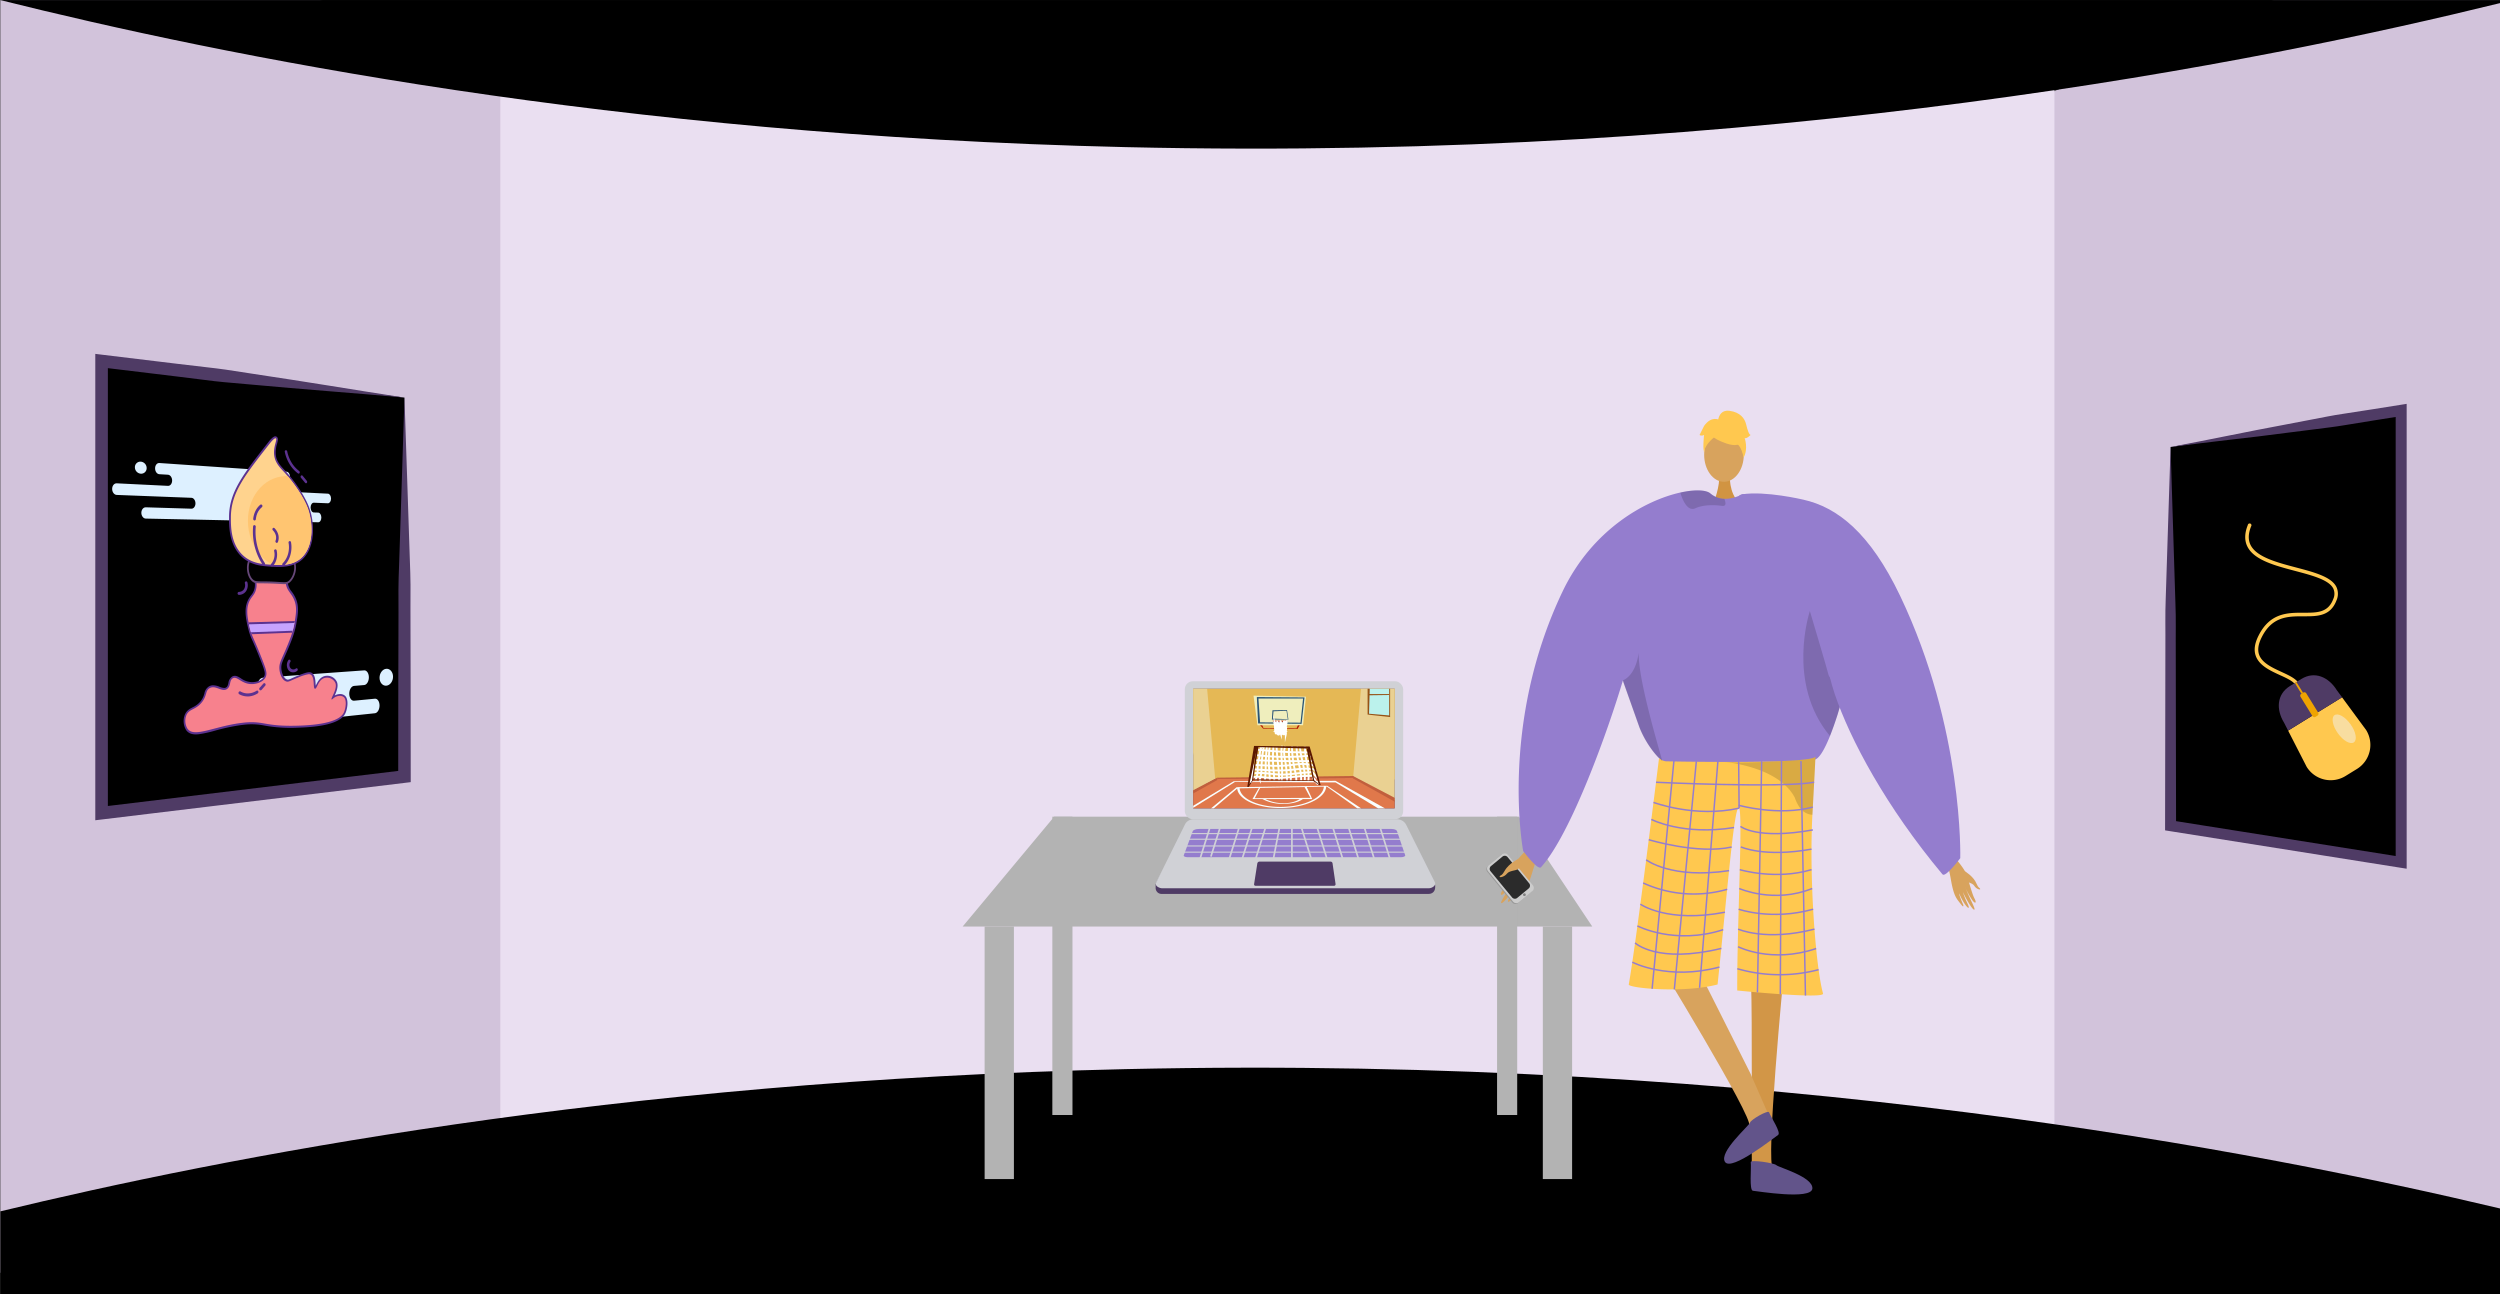 <svg xmlns="http://www.w3.org/2000/svg" xmlns:xlink="http://www.w3.org/1999/xlink" viewBox="0 0 1366 707.29"><rect x="0" y="0" width="1366" height="707.29" fill="#333333" stroke="none"/><defs><style>.cls-1,.cls-27,.cls-51{fill:none;}.cls-2{isolation:isolate;}.cls-3{clip-path:url(#clip-path);}.cls-4{fill:#d2c3db;}.cls-5{fill:#eadff1;}.cls-6{fill:#000;}.cls-7{fill:#b3b3b3;}.cls-8{fill:#ce521f;}.cls-9{fill:#ebebeb;}.cls-10{fill:#8e96a3;}.cls-11{fill:#4f3b65;}.cls-12{fill:#d0d1d6;}.cls-13{fill:#947dce;}.cls-14,.cls-20{fill:#d8a35d;}.cls-14{fill-rule:evenodd;}.cls-15{fill:#999;}.cls-16{fill:#ccc;}.cls-17{fill:#2b2b2b;}.cls-18{fill:gray;}.cls-19{fill:#d29647;}.cls-21{fill:#d19442;}.cls-22{fill:#ffc84f;}.cls-23{opacity:0.15;}.cls-24{fill:#62548a;}.cls-25{opacity:0.3;}.cls-26,.cls-29{opacity:0.5;}.cls-27{stroke:#947dce;stroke-width:0.82px;}.cls-27,.cls-51{stroke-miterlimit:10;}.cls-28{fill:#f0a400;}.cls-29{fill:#f2f2f2;}.cls-30{fill:#ddf0ff;}.cls-31{fill:#f7818d;}.cls-32{fill:#5c3290;}.cls-33{fill:#67487a;}.cls-34{fill:#ffd38e;}.cls-35{clip-path:url(#clip-path-2);}.cls-36{fill:#c6a3ff;}.cls-37{clip-path:url(#clip-path-3);}.cls-38{fill:#ffc571;}.cls-39{clip-path:url(#clip-path-4);}.cls-40{clip-path:url(#clip-path-5);}.cls-41{fill:#e5b855;}.cls-42{fill:#c15f3d;}.cls-43{fill:#ead192;}.cls-44{fill:#e0784b;}.cls-45{fill:#b11800;}.cls-46{fill:#efeebd;}.cls-47{fill:#295477;}.cls-48{fill:#f9ffff;mix-blend-mode:soft-light;}.cls-49{fill:#bbf2ec;}.cls-50{fill:#965215;}.cls-51{stroke:#fff;stroke-width:1.05px;}.cls-52{fill:#5b1800;}</style><clipPath id="clip-path"><rect class="cls-1" x="0.2" y="0.02" width="1366" height="707.47"/></clipPath><clipPath id="clip-path-2"><path class="cls-1" d="M139.89,314.4c-.77,2.24.91,3.84,0,7.6-.71,3-2.18,3.8-3.38,6-2.52,4.65-1.17,10.34,0,15.29,1.08,4.57,2,5,6.73,17.08,2.17,5.54,2.83,7.63,1.91,9.6-1.33,2.82-5.28,4-8.16,3.85-5.17-.22-7.46-4.57-9.83-3.12-1.91,1.16-.93,4.23-3,5.77-2.84,2.09-6.35-2.35-9.67-.37-2.35,1.4-1.24,4-4.15,7.67-3.35,4.26-6.88,3.53-8.45,7a8.29,8.29,0,0,0,.54,7.38c3.52,5.16,14.14-1.11,29.2-3.06,12.71-1.65,11.91,2,31.1,1.47,21.41-.62,24.4-5.52,25.22-7.38,1-2.35,1.54-6.56,0-8.12-1-1-2.89-.95-4.28-.38s-2.2,1.77-2.49,1.53c-.64-.54,3.21-5.59,2.13-8.88-.82-2.5-4.41-3.83-6.87-2.54-2.72,1.43-3.34,5.71-4.36,5.52-1.19-.22.06-6-2.2-7.63-1.1-.79-3.12,0-7.15,1.57-4.28,1.7-5,2.53-6.37,2.07-2.25-.75-3.47-4.06-3.7-6.66-.27-3.19,1-5,3.24-10.31,2.1-4.91,4.09-9.55,5-15,.79-4.59,1.42-8.25,0-12.13-1.57-4.31-4.36-5.34-4.71-9.65-.29-3.44,1.36-4.5.61-6.21C154.92,308.09,141.76,309,139.89,314.4Z"/></clipPath><clipPath id="clip-path-3"><path class="cls-1" d="M148,308.54c-4.71-.29-11.41-.71-16.36-6.29-5.5-6.18-5.48-14.88-5.46-19.5,0-13.37,7.31-22.64,21.43-40.66,0,0,2.45-3.12,3.2-2.54s-1.68,4.75-.93,9.54c.63,4.08,3.31,6.6,5.57,9.06,5.47,6,10.56,13.78,12.67,19.36,2.84,7.55,3.39,19.41-2.23,26.05C161,309.35,153.39,308.88,148,308.54Z"/></clipPath><clipPath id="clip-path-4"><rect class="cls-1" x="651.96" y="376.35" width="110.1" height="65.33"/></clipPath><clipPath id="clip-path-5"><rect class="cls-1" x="647.99" y="375.24" width="115.73" height="70.2"/></clipPath></defs><title>კითხვების ფონები</title><g class="cls-2"><g id="Layer_1" data-name="Layer 1"><g class="cls-3"><polygon class="cls-4" points="1366 -51.22 1366 707.24 1123.77 639.66 1090.78 633.39 1092.42 75.3 1122.54 49.74 1366 -51.22"/><polygon class="cls-4" points="316.3 64.71 300.25 621.09 0.2 695.48 0.2 -54.57 299.05 39 316.3 64.71"/><polygon class="cls-5" points="697.98 28.31 697.93 28.31 273.37 28.31 273.37 645.7 697.93 645.7 697.98 645.7 1122.54 645.7 1122.54 28.31 697.98 28.31"/><path class="cls-6" d="M0,0C121.66,30.4,335.7,73.91,615,80.39c353,8.2,622.42-47.1,751-78.69V-60.76H0Z"/><path class="cls-6" d="M0,661.93c121.66-29.39,335.7-71.48,615-77.76,353-7.92,622.42,45.57,751,76.14V707.5L.2,710.24Z"/><polygon class="cls-7" points="870 506.24 526 506.24 576 446.24 830 446.24 870 506.24"/><rect class="cls-7" x="538" y="506.24" width="16" height="138"/><rect class="cls-7" x="575" y="446.24" width="11" height="163"/><rect class="cls-7" x="818" y="446.24" width="11" height="163"/><rect class="cls-7" x="843" y="506.24" width="16" height="138"/><path class="cls-8" d="M649.83,420.49h0a.43.43,0,0,1-.26-.56l.35-1,.82.31-.35,1A.44.44,0,0,1,649.83,420.49Z"/><path class="cls-8" d="M654.4,422.18h0a.45.45,0,0,1-.26-.57l.36-1c0-.07.81.31.81.31l-.35,1A.44.44,0,0,1,654.4,422.18Z"/><path class="cls-9" d="M649.74,420.3h0a.43.43,0,0,1-.26-.56l.39-1.06a.44.44,0,0,1,.56-.26h0a.45.45,0,0,1,.26.56L650.3,420A.43.43,0,0,1,649.74,420.3Z"/><path class="cls-9" d="M654.3,422h0a.44.44,0,0,1-.26-.56l.39-1.06a.45.45,0,0,1,.56-.26h0a.44.44,0,0,1,.26.57l-.39,1.05A.43.43,0,0,1,654.3,422Z"/><rect class="cls-10" x="648.23" y="430.84" width="2.87" height="1.86" transform="translate(189.23 -197.9) rotate(20.22)"/><rect class="cls-10" x="649.45" y="427.76" width="2.87" height="1.86" transform="translate(188.24 -198.52) rotate(20.22)"/><path class="cls-11" d="M780.63,488.43H634.94a3.23,3.23,0,0,1-3.5-3.19v-2.18l15.95-29.47a5.06,5.06,0,0,1,4.54-2.82H763.42c2.08,0,6.67,4.1,7.6,6l13.16,26.82v1C784.21,487.31,782.4,488.43,780.63,488.43Z"/><path class="cls-12" d="M780.64,485.35H635c-1.61,0-4.28-1.42-3.28-3.16l15.73-31.68a5.08,5.08,0,0,1,4.55-2.82H763.43a5.49,5.49,0,0,1,4.92,3l15.57,31.16C785,483.86,782.42,485.35,780.64,485.35Z"/><rect class="cls-12" x="647.38" y="372.24" width="119.31" height="75.39" rx="4.36"/><rect class="cls-11" x="651.96" y="376.35" width="110.1" height="65.33"/><path class="cls-11" d="M728.91,484H686a.78.78,0,0,1-.77-.9L687,471.77a1.26,1.26,0,0,1,1.24-1H727a1.11,1.11,0,0,1,1.1.94L729.75,483A.85.85,0,0,1,728.91,484Z"/><path class="cls-13" d="M765.51,468.38H648.87c-1.29,0-2.28-.49-2.07-1l4.92-13.2c.26-.72,1.69-1.24,3.37-1.24h105.2c1.49,0,2.76.47,3,1.1l4.51,13.28C768,467.86,766.89,468.38,765.51,468.38Z"/><rect class="cls-12" x="646.46" y="455.17" width="121.63" height="0.61"/><rect class="cls-12" x="646.46" y="458.25" width="121.63" height="0.61"/><rect class="cls-12" x="646.46" y="461.93" width="121.63" height="0.61"/><rect class="cls-12" x="646.46" y="465.31" width="121.63" height="0.61"/><rect class="cls-12" x="658.13" y="449.95" width="0.92" height="20.27" transform="translate(168.16 -176.23) rotate(17.44)"/><rect class="cls-12" x="667.04" y="449.95" width="0.92" height="20.27" transform="matrix(0.95, 0.3, -0.3, 0.95, 168.57, -178.9)"/><rect class="cls-12" x="674.11" y="449.95" width="0.92" height="20.27" transform="translate(168.89 -181.01) rotate(17.44)"/><rect class="cls-12" x="681.17" y="449.95" width="0.92" height="20.27" transform="translate(169.22 -183.13) rotate(17.44)"/><rect class="cls-12" x="688.54" y="449.95" width="0.92" height="20.27" transform="translate(169.55 -185.34) rotate(17.44)"/><rect class="cls-12" x="697.14" y="449.95" width="0.92" height="20.27" transform="translate(100.38 -124.43) rotate(10.98)"/><rect class="cls-12" x="705.44" y="449.95" width="0.92" height="20.27"/><rect class="cls-12" x="756.12" y="449.95" width="0.92" height="20.27" transform="translate(-103.11 247.89) rotate(-17.44)"/><rect class="cls-12" x="747.52" y="449.95" width="0.92" height="20.27" transform="translate(-103.5 245.31) rotate(-17.44)"/><rect class="cls-12" x="738.92" y="449.95" width="0.92" height="20.27" transform="translate(-103.9 242.73) rotate(-17.44)"/><rect class="cls-12" x="730.32" y="449.95" width="0.92" height="20.27" transform="translate(-104.3 240.16) rotate(-17.44)"/><rect class="cls-12" x="721.72" y="449.95" width="0.92" height="20.27" transform="translate(-104.69 237.58) rotate(-17.44)"/><rect class="cls-12" x="713.12" y="449.95" width="0.92" height="20.27" transform="translate(-105.09 235) rotate(-17.44)"/><path class="cls-14" d="M839.25,459.63c-.59.75-9.25,7.8-11.47,12.52s-5.06,12-6.69,14.21c-1.92,2.66-1,3.84,1.53.89a51.71,51.71,0,0,0,5-7c.19-.48-1.39,2.55-3.35,5.75-2.1,3.4-4.58,7-4,7.43,1.14.81,7.83-8.74,8.71-10.54a50.78,50.78,0,0,1-2.38,4.71c-1.2,2.07-2.9,4.33-2.62,5,.44,1.05,4.67-3.76,7-8.16.18,0-.13,1.55-3.24,6.6-.31.5-.57,2,.91.49,3.11-3.15,4.68-4.27,6.83-9.68s3.14-11.57,5.82-14.94Z"/><path class="cls-15" d="M812.68,476.37l13.58,16.72a2.21,2.21,0,0,0,3.12.36l7.57-6.33.08-.07a2.26,2.26,0,0,0,.17-3.09l-13.58-16.72a2.21,2.21,0,0,0-3.12-.36l-7.07,5.91-.5.42A2.26,2.26,0,0,0,812.68,476.37Z"/><path class="cls-16" d="M813.06,476l13.69,16.65a2.28,2.28,0,0,0,3.2.32l7.38-6.1a2.28,2.28,0,0,0,.24-3.13l-13.7-16.65a2.26,2.26,0,0,0-3.19-.31l-7.39,6.1A2.25,2.25,0,0,0,813.06,476Z"/><path class="cls-17" d="M814.39,476l11.83,14.38a2,2,0,0,0,2.76.27l6.38-5.27a2,2,0,0,0,.2-2.7l-11.83-14.38A2,2,0,0,0,821,468l-6.38,5.27A2,2,0,0,0,814.39,476Z"/><circle class="cls-18" cx="832.94" cy="488.87" r="0.76"/><path class="cls-14" d="M830.35,468.93s-5.84,2.57-8.24,6.95c-1.42,2.6-2.09,2.29-2.47,2.68-1.25,1.31,2.19.85,3.78-1.22,1.3-1.69,4.94-1.57,6-2.47s3.61-3.86,3.47-4.88S830.35,468.93,830.35,468.93Z"/><path class="cls-19" d="M974.71,531.34s-10.22,105.4-5.87,107.21c7.79,3.31,38.3,14.12,4.66,11.74-17.28,1.05-16-2.82-16.28-6.09-.22-2.67.28-97-.43-104.33-.16-1.65-.25-2.64-.25-2.64Z"/><path class="cls-20" d="M903.47,521.48s55.17,89.92,52.26,93.62c-5.2,6.68-26.6,31,1.64,12.53,15.6-7.51,12.62-10.26,11.26-13.25-1.11-2.44-9.27-21.12-12.22-27.88-.66-1.51-37.83-75.17-37.83-75.17Z"/><path class="cls-21" d="M945.24,259.35s-.9,10,5.3,15.6-14.28,0-14.28,0,3.81-9.62,3-15.6S945.24,259.35,945.24,259.35Z"/><ellipse class="cls-20" cx="941.98" cy="248.47" rx="10.83" ry="14.78"/><path class="cls-13" d="M1012.61,356c-.18,2.79-2.44,13.19-5.63,24.49-.93,3.38-2,6.82-3,10.18-1.31,4.09-2.69,8-4.09,11.51-2.71,6.74-5.49,11.76-7.92,12.74-8.18,3.29-69.92,7.81-82.61,1.75-.3-.22-.62-.46-.92-.72-4.76-3.87-9.93-11.53-12.67-18.69l-8.79-24.76a.36.36,0,0,0,0-.11c0-.16-.1-.32-.16-.47l-.06-.16C879,398,858.56,455.6,842,473.85c-1.74,1.92-9.72-8.83-9.72-8.83S819,396.07,853.78,323.21c16.39-34.29,45.65-49.94,64.33-54.09,8.09-1.81,14.19-1.45,16.42.47a12.14,12.14,0,0,0,7.56,2.94,16.56,16.56,0,0,0,4.25-.39,21,21,0,0,0,4.5-1.53c.69-.32,1.09-.55,1.09-.55a44.43,44.43,0,0,1,11.44.68C1005.63,279,1013,349.89,1012.61,356Z"/><path class="cls-22" d="M906.49,414.23a6.66,6.66,0,0,0,3.79,1.75c8.91.18,47.36.84,68.22-.36,7.36-.43,12.53-1.08,13.44-2.07a.45.45,0,0,1,0,.08c0,1.15-.71,14.32-1.64,31.57-1.83,34.06,1.69,82.85,5.81,97.66.88,3.19-46.89-1.65-46.89-1.65-.14-35.15,3.2-96.86,1-99.63-2.62-3.36-6.87,50.92-11.74,96.34-18.92,4.94-48.88,1.94-48.53,0C894.09,514.89,906.49,414.23,906.49,414.23Z"/><path class="cls-23" d="M886.69,371.75c0,.06,0,.1,0,.16s.12.31.17.47a.76.76,0,0,0,0,.11c1.49,4.19,8.78,24.75,8.78,24.76,2.74,7.16,7.91,14.82,12.67,18.69-3.23-11.71-13.31-45.64-12.92-59.31C893.55,369.81,886.69,371.74,886.69,371.75Z"/><path class="cls-23" d="M1007,380.48c-.93,3.38-2,6.82-3,10.18-1.31,4.09-2.69,8-4.09,11.51-24.18-28.95-11-68.31-11-68.31S999.08,368,999.18,369C999.22,369.34,1002.62,374.27,1007,380.48Z"/><path class="cls-23" d="M942.81,275c0,1-.48,1.62-2,1.4-4.91-.66-10.44-.52-14.47,1.32a3.4,3.4,0,0,1-3.3-.14c-2.58-1.51-4.17-6-4.81-8a1.31,1.31,0,0,1-.06-.43c8.08-1.81,14.19-1.45,16.42.47a12.1,12.1,0,0,0,7.56,2.94A6.65,6.65,0,0,1,942.81,275Z"/><path class="cls-24" d="M966.62,607.78c-.57-1.43-10,4-10.42,5.64S939,629.49,942.54,634.88s27.16-13.57,29-14.74S967.73,610.58,966.62,607.78Z"/><path class="cls-24" d="M956.61,635c-.2-1.52,12.76.41,14,1.65s20.1,6.36,19.67,12.77-30.33,1.37-32.47,1.22S957,638,956.61,635Z"/><g class="cls-25"><path d="M942,416.32l-.42,0Z"/><path class="cls-26" d="M942,416.32c11.46.92,36.51-.7,36.51-.7,7.36-.43,12.53-1.08,13.44-2.07a.45.45,0,0,1,0,.08c0,1.15-.71,14.32-1.64,31.57a9,9,0,0,1-1.2-.14,9.38,9.38,0,0,1-6.07-4.31,21,21,0,0,1-2.36-4.92C972.12,419.57,945.67,416.65,942,416.32Z"/></g><path class="cls-22" d="M937.91,240s18.74,10.4,13.18-6.29C947.24,222.15,925.12,232.55,937.91,240Z"/><path class="cls-22" d="M940.62,236s-10.49,6.23-9.48,12.47c0,0-2.31-18.64,8.12-19.11s14.47.54,13.55,20.25C952.81,249.61,949.77,233.93,940.62,236Z"/><path class="cls-22" d="M938.81,229.48s.52-5.81,6.28-5,8.23,4.11,9,7.4,1.65,5.76,2.47,5.76c0,0-2.47,2.47-3.29,1.64,0,0,2.13,5.92-.58,10.78,0,0-1.07-7.49-5.18-8.31S938.81,229.48,938.81,229.48Z"/><path class="cls-22" d="M939.33,229.43s-4.11-2.47-8.22,3.29l-2.47,4.94s.82.82,2.47,0c0,0-.75,5.79,0,9.07l2.44-9.89Z"/><path class="cls-14" d="M1066.07,466.23c.43.7,7.1,7.6,8.51,11.85s3.1,10.72,4.26,12.81c1.36,2.47.47,3.38-1.4.61a45.27,45.27,0,0,1-3.57-6.47c-.11-.43.92,2.31,2.28,5.24,1.44,3.12,3.18,6.45,2.64,6.75-1.06.58-5.79-8.26-6.36-9.88a45.31,45.31,0,0,0,1.55,4.26c.81,1.89,2,4,1.73,4.53-.48.85-3.6-3.68-5.13-7.68-.15,0,0,1.34,2.09,6,.21.47.29,1.76-.82.33-2.34-3-3.57-4.11-4.85-9s-1.49-10.19-3.43-13.34Z"/><path class="cls-14" d="M1073.66,476.09s4.72,2.78,6.32,6.76c1,2.37,1.56,2.17,1.84,2.55.93,1.24-2,.5-3.11-1.43-.93-1.57-4-1.85-4.9-2.72s-2.68-3.67-2.46-4.52S1073.66,476.09,1073.66,476.09Z"/><line class="cls-27" x1="914.85" y1="413.4" x2="902.72" y2="540.27"/><line class="cls-27" x1="926.89" y1="415.94" x2="914.85" y2="540.6"/><line class="cls-27" x1="938.66" y1="415.94" x2="928.65" y2="539.73"/><line class="cls-27" x1="950" y1="415.94" x2="950.25" y2="441.58"/><line class="cls-27" x1="962.58" y1="415.94" x2="960.26" y2="542.24"/><line class="cls-27" x1="973.41" y1="415.86" x2="972.76" y2="543.22"/><line class="cls-27" x1="984.05" y1="415.86" x2="986.5" y2="543.95"/><path class="cls-27" d="M904.85,427.43s68.33,3.23,86.38,0"/><path class="cls-27" d="M950.25,441.58c-23.9,5.42-46.78-3.14-46.78-3.14"/><path class="cls-27" d="M950,440s21.57,6.07,40.52,1"/><path class="cls-27" d="M902.3,447.73s17.22,9,45.21,4.43"/><path class="cls-27" d="M900.89,458.81s26.8,8.18,45.29,4"/><path class="cls-27" d="M899.47,469.81s13.66,10.7,45.31,5.9"/><path class="cls-27" d="M897.83,482.46a66.38,66.38,0,0,0,45.91,3.46"/><path class="cls-27" d="M896.3,494.05s14.74,10.47,46.21,4.39"/><path class="cls-27" d="M894.69,505.93s20.36,10.64,46.88,2.05"/><path class="cls-27" d="M893.41,515.21s12,11.55,47.14,3"/><path class="cls-27" d="M891.9,525.73s19.42,10.23,47.61,2.67"/><path class="cls-27" d="M951,451.54s9,7.45,39.54,1.92"/><path class="cls-27" d="M951.21,462.74s12.65,5.9,38.59,1.24"/><path class="cls-27" d="M950.6,475.18s19.53,5.88,39.2,0"/><path class="cls-27" d="M950.32,485.48s19,8.44,39.86,0"/><path class="cls-27" d="M950,496.8s18.07,6.35,40.7,0"/><path class="cls-27" d="M949.7,507.67s15.24,6.84,41.71,0"/><path class="cls-27" d="M949.7,517.29s18.09,9.32,42.63,1"/><path class="cls-27" d="M949.27,529.31a83.57,83.57,0,0,0,44.4.52"/><path class="cls-13" d="M992.33,314.09s-53-42-40.39-44S985.27,273,985.27,273c18.69,4.15,36.52,18.19,52.92,52.49,34.83,72.86,32.9,143.41,32.9,143.41s-8.06,10.82-9.72,8.84c-30.77-36.82-50.56-73.79-58.91-98.66S992.33,314.09,992.33,314.09Z"/><polygon class="cls-6" points="221 217.24 221 424.24 154.01 432.34 133 434.87 55.5 444.24 55.5 197.24 133 206.61 154.01 209.14 221 217.24"/><path class="cls-11" d="M221,217.24,222.69,268l.84,25.66.43,12.9c.15,4.3.32,8.6.34,13-.06,8.77,0,17.49,0,26.22l.07,26.18.05,52.35v3.05l-3,.37-165.5,20-3.85.46V193.36l3.85.47,41.38,5c6.89.84,13.79,1.67,20.69,2.43,3.45.4,6.89.94,10.32,1.47l10.3,1.58,20.73,3.17,20.9,3.3C194.08,213,207.63,215.21,221,217.24Zm0,0c-14.21-1.3-28.24-2.41-42-3.54L158.55,212l-20.65-1.82-10.39-.92c-3.46-.3-6.92-.6-10.37-1-6.89-.91-13.78-1.75-20.68-2.57l-41.37-5,3.85-3.42v247l-3.85-3.41,165.5-20-3,3.41.05-51.15.07-25.56c0-8.52.08-17,0-25.54,0-4.25.19-8.57.34-12.9l.43-13,.84-26.08Z"/><polygon class="cls-6" points="1186 244.24 1186 451.24 1237 459.34 1253 461.87 1312 471.24 1312 224.24 1253 233.61 1237 236.14 1186 244.24"/><path class="cls-11" d="M1186,244.24l1.63,52.72.81,26.07c.12,4.33.31,8.68.38,13s0,8.52,0,12.79l.18,102.46-2.53-3,126,20-3.47,3v-247l3.47,3-15.75,2.5c-5.25.82-10.5,1.66-15.74,2.56s-10.53,1.48-15.8,2.17l-15.83,2-15.75,2L1218,240.32C1207.51,241.59,1196.81,242.83,1186,244.24Zm0,0c10.19-1.92,20.48-4,31-6.08L1232.9,235l15.75-3,15.67-3c5.23-1,10.44-2.07,15.7-2.84s10.51-1.6,15.76-2.44l15.75-2.5,3.47-.55v254l-3.47-.55-126-20-2.53-.41v-2.56l.18-104.54c0-4.35-.07-8.75,0-13.08s.26-8.62.38-12.92l.81-25.68Z"/><path class="cls-22" d="M1254.94,375.1a1,1,0,0,1-.42-.44c-1.1-2.25-4.79-4-8.7-5.75-5.34-2.45-11.4-5.24-13.27-10.54-1.12-3.15-.64-6.73,1.46-10.95,6.3-12.68,16.07-12.65,24.68-12.63,7.46,0,13.35,0,16.2-7.47a6.87,6.87,0,0,0,0-5.78c-2.43-4.72-11.36-7.08-20.81-9.58-11-2.91-22.4-5.92-26.09-13.28-1.67-3.32-1.6-7.3.22-11.82a1,1,0,1,1,1.81.72c-1.62,4-1.71,7.39-.29,10.23,3.3,6.57,14.26,9.46,24.85,12.26,9.88,2.61,19.22,5.08,22,10.57a8.84,8.84,0,0,1,.1,7.37c-3.33,8.78-10.47,8.76-18,8.74-8.44,0-17.17-.05-22.93,11.54-1.85,3.72-2.3,6.8-1.37,9.43,1.59,4.52,7.25,7.12,12.25,9.42,4.23,1.95,8.23,3.78,9.64,6.67a1,1,0,0,1-.46,1.3A.94.94,0,0,1,1254.94,375.1Z"/><path class="cls-22" d="M1250.22,399.2,1260.36,419a15.44,15.44,0,0,0,21.25,5l6.25-3.85a15.45,15.45,0,0,0,5-21.26L1279.68,381Z"/><path class="cls-11" d="M1251.23,374.85c-7.26,4.48-7.66,12.85-3.18,20.1l2.17,4.25,14.73-9.1-10.6-17.18Z"/><path class="cls-11" d="M1276.86,377.16c-4.48-7.25-12.14-10.65-19.39-6.17l-3.12,1.93L1265,390.1l14.73-9.09Z"/><path class="cls-28" d="M1266.41,390.93l-1.37.85a1.24,1.24,0,0,1-1.59-.63l-6.33-10.25a1.24,1.24,0,0,1,.15-1.71l1.37-.84a1.23,1.23,0,0,1,1.59.63l6.33,10.25A1.23,1.23,0,0,1,1266.41,390.93Z"/><rect class="cls-28" x="1255.63" y="372.41" width="1.03" height="6.88" transform="translate(-10.15 715.94) rotate(-31.69)"/><ellipse class="cls-29" cx="1280.86" cy="398.16" rx="4.25" ry="9.12" transform="translate(7.33 819.18) rotate(-35.56)"/><path class="cls-30" d="M207.38,370.34c0,2.56,1.66,4.5,3.71,4.32s3.66-2.37,3.66-4.91-1.63-4.47-3.66-4.33S207.38,367.77,207.38,370.34Z"/><path class="cls-30" d="M201.53,366.11l-2.54.18c1.41-.1,2.56,1.61,2.56,3.81s-1.15,4.1-2.56,4.21l-5.53.47c-1.45.12-2.62,2-2.62,4.28h0c0,2.24,1.17,3.95,2.62,3.81l11.41-1.1c1.39-.13,2.51,1.53,2.51,3.72s-1.12,4.08-2.51,4.23L192.65,391l-40.84,4.43,1.08-.11c-1.63.17-2.95-1.61-2.95-4s1.32-4.44,2.95-4.6l4-.38c1.6-.15,2.89-2.18,2.89-4.53h0c0-2.34-1.29-4.14-2.89-4L143.65,379c-1.66.14-3-1.7-3-4.11s1.36-4.47,3-4.59L175.13,368Z"/><path class="cls-30" d="M174.48,285.38h-.63c1,0,1.73-1.15,1.73-2.61s-.78-2.66-1.73-2.69l-2.38-.07c-1,0-1.76-1.25-1.76-2.73h0c0-1.47.79-2.63,1.76-2.6l7.71.31c.94,0,1.7-1.1,1.7-2.55s-.76-2.65-1.7-2.7l-38.89-1.92c-1.08-.05-2-1.35-2-2.91s.88-2.77,2-2.7l16.36,1c1,.06,1.83-1.11,1.83-2.62s-.82-2.77-1.83-2.84l-69.59-4.76c-1.28-.09-2.32,1.22-2.32,2.91s1,3.14,2.32,3.21l4.72.28c1.25.08,2.27,1.49,2.27,3.16s-1,3-2.27,2.92l-28-1.38c-1.38-.07-2.5,1.3-2.5,3.06s1.12,3.23,2.5,3.28L104.61,272c1.21.05,2.19,1.41,2.19,3.05h0c0,1.64-1,2.94-2.19,2.9l-25-.76c-1.31,0-2.38,1.32-2.38,3s1.07,3.13,2.38,3.16l25.67.53Z"/><path class="cls-30" d="M80.13,255.74a3,3,0,0,1-3.19,3.09,3.52,3.52,0,0,1-3.23-3.5,3,3,0,0,1,3.23-3.08A3.5,3.5,0,0,1,80.13,255.74Z"/><path class="cls-31" d="M171.7,396.53c-2.67.3-5.7.51-9,.61a80.34,80.34,0,0,1-18-1.15,36.22,36.22,0,0,0-11.48-.49c-.49.05-1,.12-1.54.19a112.91,112.91,0,0,0-14.44,3.07,64.09,64.09,0,0,1-8.63,1.9c-3.31.36-5.35-.28-6.58-2.09a8.83,8.83,0,0,1-.57-8c.88-2,2.35-2.76,3.91-3.57a12.7,12.7,0,0,0,4.62-3.59A11.77,11.77,0,0,0,112.1,379c.41-1.38.77-2.56,2.16-3.39a4.1,4.1,0,0,1,1.82-.58,9,9,0,0,1,3.63.77,7.33,7.33,0,0,0,2.93.68,2.34,2.34,0,0,0,1.25-.47,4.24,4.24,0,0,0,1.36-2.71,4.34,4.34,0,0,1,1.69-3.08,2.51,2.51,0,0,1,1.1-.36,5.87,5.87,0,0,1,3.22,1.28A11.73,11.73,0,0,0,137,373.3c.39,0,.79,0,1.2,0,2.32-.18,5.4-1.21,6.49-3.53.79-1.67.3-3.44-1.92-9.12-2.1-5.36-3.43-8.37-4.4-10.58a31.66,31.66,0,0,1-2.37-6.59c-1.21-5.08-2.57-10.87.05-15.72a16.67,16.67,0,0,1,1.39-2.08,9.19,9.19,0,0,0,2-3.8,9.46,9.46,0,0,0,0-4.37,6,6,0,0,1,0-3.29c1.18-3.42,6.36-5.14,10.81-5.08,3.56.05,6.16,1.18,7,3a3.69,3.69,0,0,1-.1,2.83,8.54,8.54,0,0,0-.47,3.56,9.3,9.3,0,0,0,2.22,5.12,17.2,17.2,0,0,1,2.46,4.37c1.47,4,.83,7.73,0,12.43-1,5.55-2.94,10.2-5.06,15.16-.45,1.06-.87,2-1.24,2.81-1.43,3.2-2.15,4.81-1.94,7.2s1.37,5.55,3.38,6.23a2.05,2.05,0,0,0,.72.1,7.85,7.85,0,0,0,2.22-.81c.8-.36,1.79-.8,3.16-1.34,2.93-1.16,4.64-1.81,5.9-1.9a2.34,2.34,0,0,1,1.61.37c1.48,1.07,1.63,3.51,1.75,5.46a6.18,6.18,0,0,0,.31,2.11,5.2,5.2,0,0,0,.8-1.35c.68-1.37,1.6-3.24,3.31-4.13a4.8,4.8,0,0,1,1.89-.53,5.45,5.45,0,0,1,5.53,3.32c.75,2.3-.61,5.24-1.51,7.19-.16.35-.34.74-.47,1.07a6.72,6.72,0,0,1,1.84-1.18,5.91,5.91,0,0,1,1.67-.4,3.65,3.65,0,0,1,3,.87c1.75,1.76,1.16,6.27.09,8.72C185.9,394.93,175.27,396.13,171.7,396.53Z"/><path class="cls-32" d="M150.25,309.66c3.05,0,5.77.93,6.56,2.72s-.9,2.77-.61,6.21c.35,4.31,3.14,5.34,4.71,9.65,1.42,3.88.79,7.54,0,12.13-.93,5.48-2.92,10.12-5,15-2.26,5.28-3.51,7.12-3.24,10.31.23,2.6,1.45,5.91,3.7,6.66a2.23,2.23,0,0,0,.87.12c1-.08,2.18-.87,5.5-2.19a25,25,0,0,1,5.78-1.87,2,2,0,0,1,1.37.3c2.26,1.63,1,7.41,2.2,7.63h.1c1-.09,1.62-4.14,4.26-5.53a4.45,4.45,0,0,1,1.74-.49,5,5,0,0,1,5.13,3c1.08,3.29-2.77,8.34-2.13,8.88a.2.2,0,0,0,.11,0c.34,0,1-1,2.38-1.56a5.39,5.39,0,0,1,1.57-.38,3.36,3.36,0,0,1,2.71.76c1.54,1.56,1,5.77,0,8.12-.69,1.57-2.91,5.28-16.24,6.78-2.55.29-5.52.5-9,.6-18.36.53-18.42-2.82-29.55-1.66l-1.56.19c-9.78,1.27-17.72,4.38-23.05,4.95-2.84.31-4.92-.1-6.14-1.89a8.29,8.29,0,0,1-.54-7.38c1.57-3.5,5.1-2.77,8.45-7,2.91-3.7,1.8-6.27,4.15-7.67a3.53,3.53,0,0,1,1.6-.51c2.25-.17,4.52,1.61,6.56,1.44a2.81,2.81,0,0,0,1.51-.56c2.08-1.54,1.1-4.61,3-5.77a1.87,1.87,0,0,1,.88-.29c2.1-.15,4.42,3.22,9,3.41a10.53,10.53,0,0,0,1.25,0c2.67-.2,5.76-1.4,6.91-3.83.92-2,.26-4.06-1.91-9.6-4.73-12.12-5.65-12.51-6.73-17.08-1.17-4.95-2.52-10.64,0-15.29,1.2-2.22,2.67-3.06,3.38-6,.91-3.76-.77-5.36,0-7.6,1.09-3.17,6.06-4.8,10.36-4.74m0-1.07c-4.47-.07-9.95,1.6-11.26,5.41a6.58,6.58,0,0,0,0,3.6,8.61,8.61,0,0,1-1.84,7.71,17.42,17.42,0,0,0-1.43,2.15c-2.74,5.06-1.34,11-.11,16.16a32.86,32.86,0,0,0,2.4,6.69c1,2.2,2.3,5.21,4.4,10.56s2.63,7.2,1.95,8.65-2.58,3-6.08,3.21a8.92,8.92,0,0,1-1.15,0,11,11,0,0,1-5.57-2.08c-1.23-.76-2.3-1.42-3.48-1.34a2.82,2.82,0,0,0-1.32.43,4.92,4.92,0,0,0-2,3.45c-.26,1.14-.45,1.87-1.12,2.36a1.8,1.8,0,0,1-1,.37,7.13,7.13,0,0,1-2.74-.65,9.22,9.22,0,0,0-3.82-.8,4.61,4.61,0,0,0-2,.65,5.6,5.6,0,0,0-2.42,3.74,11.41,11.41,0,0,1-2,4.22,12.12,12.12,0,0,1-4.44,3.43c-1.58.82-3.22,1.68-4.19,3.87a9.48,9.48,0,0,0,.61,8.54c1.74,2.55,4.85,2.53,7,2.29a66.15,66.15,0,0,0,8.7-1.92,112.14,112.14,0,0,1,14.38-3.08l1.53-.18a35.6,35.6,0,0,1,11.37.48,80.21,80.21,0,0,0,18.12,1.13c3.32-.1,6.36-.3,9-.61,14.45-1.64,16.35-6,17-7.41,1.17-2.67,1.76-7.38-.17-9.33a4,4,0,0,0-3.27-1,6,6,0,0,0-1.78.43,6.78,6.78,0,0,0-.66.32c.92-2,2.06-4.81,1.3-7.13a5.78,5.78,0,0,0-5.92-3.63,5.23,5.23,0,0,0-2,.58c-1.85,1-2.86,3-3.53,4.36l-.23.46c0-.34-.06-.72-.08-1.05-.11-2-.27-4.64-1.93-5.83a2.67,2.67,0,0,0-1.86-.45c-1.32.09-3.05.75-6,1.92-1.38.54-2.38,1-3.18,1.35a8.09,8.09,0,0,1-2.08.77,1.43,1.43,0,0,1-.56-.09c-1.74-.58-2.87-3.36-3.08-5.79-.2-2.23.46-3.7,1.89-6.89.37-.82.78-1.75,1.24-2.82,2.13-5,4.13-9.68,5.09-15.29.79-4.59,1.47-8.56-.05-12.73a17.53,17.53,0,0,0-2.53-4.5,8.76,8.76,0,0,1-2.11-4.83,8.06,8.06,0,0,1,.44-3.33,4.26,4.26,0,0,0,.08-3.25c-.43-1-2-3.24-7.38-3.32Z"/><path class="cls-6" d="M136.37,306c-1.69,3.27-1,8.82,1.59,11.14,1.3,1.15,2.57,1.05,6.24,1.1,11,.12,12.11,1.16,14-.52,2.51-2.25,3.88-7.11,2.61-10.4C157.89,299.78,140.25,298.49,136.37,306Z"/><path class="cls-33" d="M155.27,319.17c-.69,0-1.55-.05-2.65-.12-1.9-.11-4.52-.26-8.43-.3h-.9c-3,0-4.31,0-5.63-1.2-2.75-2.45-3.59-8.22-1.71-11.85h0c2.32-4.47,8.78-5.57,13.53-5.18,5.8.48,10.37,3.06,11.72,6.57s0,8.54-2.74,11A4.08,4.08,0,0,1,155.27,319.17Zm-18.48-12.92c-1.63,3.15-.9,8.33,1.47,10.43,1.05.94,2.14.95,5,1h.9c3.93,0,6.56.2,8.47.32,3.5.2,4.19.22,5.23-.72,2.44-2.18,3.61-6.83,2.47-9.77-1.21-3.15-5.48-5.48-10.93-5.92-4.85-.39-10.68.89-12.65,4.67Z"/><path class="cls-34" d="M151.8,309.25c-1.35,0-2.67-.1-3.84-.17-4.85-.3-11.6-.72-16.69-6.44-5.65-6.36-5.63-15.18-5.61-19.92,0-13.57,7.37-22.92,21.56-41,.54-.68,2.35-2.88,3.39-2.76a.74.74,0,0,1,.42.17c.65.51.39,1.5,0,3a16.6,16.6,0,0,0-.7,6.92c.54,3.51,2.7,5.82,4.77,8l.64.69c5.51,6,10.62,13.84,12.77,19.55,3,8.05,3.25,20-2.31,26.62C162.06,308.81,156,309.3,151.8,309.25Z"/><path class="cls-32" d="M150.61,239.48a.36.36,0,0,1,.18.07c.83.64-1.68,4.75-.93,9.54.63,4.08,3.31,6.6,5.57,9.06,5.47,6,10.56,13.78,12.67,19.36,2.84,7.55,3.39,19.41-2.23,26.05-3.83,4.52-9.28,5.22-14.07,5.15-1.34,0-2.63-.1-3.82-.17-4.71-.29-11.41-.71-16.37-6.29-5.49-6.18-5.47-14.88-5.45-19.5,0-13.37,7.31-22.64,21.43-40.66,0,0,2.12-2.71,3-2.61m0-1.07h0c-.66-.07-1.41.37-2.51,1.5a12.12,12.12,0,0,0-1.24,1.42h0c-14.28,18.18-21.67,27.59-21.7,41.36,0,4.83,0,13.81,5.76,20.33,5.23,5.88,12.09,6.29,17,6.59,1.17.07,2.5.15,3.86.17,8.95.12,12.68-3.08,14.71-5.47,2.73-3.24,4.29-7.84,4.53-13.34a36,36,0,0,0-2.14-13.84c-2.17-5.77-7.31-13.68-12.87-19.73l-.64-.69c-2-2.16-4.1-4.41-4.61-7.72a16,16,0,0,1,.69-6.67c.43-1.61.76-2.88-.21-3.64a1.29,1.29,0,0,0-.65-.27Z"/><g class="cls-35"><polygon class="cls-36" points="165.75 344.94 130.54 346.26 130.54 340.76 165.75 339.7 165.75 344.94"/><path class="cls-32" d="M166.2,345.45,130,346.83v-6.61l36.16-1.06Zm-35.17.24,34.27-1.26v-4.19L131,341.29Z"/></g><g class="cls-37"><path class="cls-38" d="M179.39,286.65c0,13.61-9.36,24.53-21.27,24.4-12.33-.14-22.66-12-22.66-26.5s10.33-25.37,22.66-24.34C170,261.21,179.39,273,179.39,286.65Z"/></g><path class="cls-32" d="M144.13,308.94a.73.73,0,0,1-.57-.33,32.08,32.08,0,0,1-4.6-10.88,33.61,33.61,0,0,1-.66-10.1.71.71,0,0,1,.79-.7.83.83,0,0,1,.65.92,31.38,31.38,0,0,0,.62,9.52,30.15,30.15,0,0,0,4.34,10.27.88.88,0,0,1-.14,1.13A.62.62,0,0,1,144.13,308.94Z"/><path class="cls-30" d="M139.1,283.57a11.57,11.57,0,0,1,1.44-4.54,9.8,9.8,0,0,1,2.16-2.59"/><path class="cls-32" d="M139.1,284.39H139a.84.84,0,0,1-.64-.94,12.44,12.44,0,0,1,1.55-4.88,10.64,10.64,0,0,1,2.32-2.78.68.68,0,0,1,1,.19.87.87,0,0,1-.11,1.13,9.14,9.14,0,0,0-2,2.4,10.74,10.74,0,0,0-1.33,4.2A.73.73,0,0,1,139.1,284.39Z"/><path class="cls-32" d="M148.62,309.53a.66.66,0,0,1-.5-.24.89.89,0,0,1,0-1.14,7.42,7.42,0,0,0,1.69-3.35,8.24,8.24,0,0,0,0-3.63.8.8,0,0,1,.51-1,.72.72,0,0,1,.85.6,10.23,10.23,0,0,1,0,4.41,9.26,9.26,0,0,1-2,4.09A.64.64,0,0,1,148.62,309.53Z"/><path class="cls-32" d="M151.19,296.62a.54.54,0,0,1-.27-.07.88.88,0,0,1-.37-1.07,4.81,4.81,0,0,0,.2-2.8,6.25,6.25,0,0,0-1.65-2.91.88.88,0,0,1-.07-1.14.64.64,0,0,1,1,0,8,8,0,0,1,2.08,3.73,6.62,6.62,0,0,1-.27,3.84A.66.66,0,0,1,151.19,296.62Z"/><path class="cls-32" d="M154.9,309.22a.66.66,0,0,1-.51-.27.89.89,0,0,1,.05-1.13,11.92,11.92,0,0,0,2.81-4.68,13.61,13.61,0,0,0,.42-6.57.78.78,0,0,1,.54-.92.72.72,0,0,1,.81.64,15.53,15.53,0,0,1-.49,7.43,13.42,13.42,0,0,1-3.17,5.3A.61.61,0,0,1,154.9,309.22Z"/><path class="cls-32" d="M163.11,258.79a.62.62,0,0,1-.33-.13,18.2,18.2,0,0,1-4.76-5.41,20.66,20.66,0,0,1-2.41-6.35.72.72,0,0,1,.52-.9.76.76,0,0,1,.82.67,18.91,18.91,0,0,0,2.18,5.76,16.7,16.7,0,0,0,4.31,4.92.9.9,0,0,1,.26,1.09A.6.6,0,0,1,163.11,258.79Z"/><path class="cls-32" d="M167.17,264.05a.67.67,0,0,1-.47-.26l-2.26-2.74a.89.89,0,0,1,0-1.12.61.61,0,0,1,.95.07l2.25,2.74a.89.89,0,0,1,0,1.11A.54.54,0,0,1,167.17,264.05Z"/><path class="cls-32" d="M130.62,325.05h-.09a.83.83,0,0,1,.05-1.65,3.32,3.32,0,0,0,2.81-1.58,4.16,4.16,0,0,0,.4-3.13.83.83,0,0,1,.48-1,.72.72,0,0,1,.92.53,6.08,6.08,0,0,1-.58,4.54A4.75,4.75,0,0,1,130.62,325.05Z"/><path class="cls-32" d="M160.36,367.37a3.21,3.21,0,0,1-2.85-1.36,4.79,4.79,0,0,1,0-5.21.65.65,0,0,1,1-.22.88.88,0,0,1,.14,1.11,3,3,0,0,0,0,3.26,2.06,2.06,0,0,0,3,.33.61.61,0,0,1,.94.18.89.89,0,0,1-.21,1.1A3.55,3.55,0,0,1,160.36,367.37Z"/><path class="cls-32" d="M136.07,380.52a9.08,9.08,0,0,1-1.17,0,9.27,9.27,0,0,1-4.22-1.21.85.85,0,0,1-.27-1.11.75.75,0,0,1,1-.38,8,8,0,0,0,3.63,1.06,8.93,8.93,0,0,0,5.09-1.43.64.64,0,0,1,1,.29.91.91,0,0,1-.33,1.12A10.51,10.51,0,0,1,136.07,380.52Z"/><path class="cls-32" d="M142.38,377.2a.61.61,0,0,1-.53-.22.91.91,0,0,1,0-1.15l2.07-2.32a.65.65,0,0,1,1,0,.88.88,0,0,1,0,1.14L142.87,377A.73.73,0,0,1,142.38,377.2Z"/><g class="cls-39"><g class="cls-40"><polygon class="cls-41" points="764.46 425.99 730.63 424.9 674.98 425.12 656.15 426.08 641.66 374.38 764.95 374.38 764.46 425.99"/><polygon class="cls-42" points="665.06 424.92 739.65 423.98 739.23 425.3 665.06 426.24 665.06 424.92"/><polygon class="cls-43" points="739.4 424.23 743.87 373.92 773.27 373.92 773.27 444.29 739.4 424.23"/><polygon class="cls-43" points="664 425.68 659.35 373.92 629.74 373.92 629.74 444.29 664 425.68"/><polygon class="cls-44" points="764.95 447.62 766.93 439.92 739.65 425.06 665.18 425.67 636.73 440.1 636.73 447.62 764.95 447.62"/><polygon class="cls-45" points="688.01 395.63 690.03 397.95 690.42 397.95 689.44 395.63 688.01 395.63"/><polygon class="cls-45" points="710.51 395.64 709.08 398.11 708.35 398.11 709.43 395.64 710.51 395.64"/><polygon class="cls-45" points="690.03 397.95 709.3 397.74 709.08 398.11 690.1 398.25 690.03 397.95"/><polygon class="cls-46" points="687.07 396.27 684.92 380.1 713.58 380.68 711.98 396.27 687.07 396.27"/><path class="cls-47" d="M686.73,380.86l.7,14.45,23.76.2,1.61-14.44Zm23.86,14-22.09-.18-.88-13H712Z"/><path class="cls-47" d="M703.22,387.93l-7.94.17-.33,5.1H704Zm-7.38.73,7.11-.31.67,4.61-8.12-.31Z"/><polygon class="cls-45" points="695.74 394.49 695.38 393.78 703.58 393.78 703.2 394.49 695.74 394.49"/><polygon class="cls-48" points="639.84 447.62 674.08 426.88 729.72 426.64 764.95 446.24 764.95 447.62 762.75 447.62 729.72 427.52 674.77 427.27 641.95 447.62 639.84 447.62"/><path class="cls-48" d="M725.2,429.34l-49.49.78-21.17,17.49h1.66L676,430.89c.67,6.17,11.45,10.88,24.53,10.61s23.74-5.45,24.09-11.67h.43l24.85,17.79h2.74Zm-12.38.71,3.18,5.89-30.41.19,2.92-5.61Zm-2.64,6.56c-.94.65-3.82,2.31-9,2.27a22.7,22.7,0,0,1-9.82-2.27Zm-9.63,4.28c-12.46.25-22.7-4.26-23.24-10.15l10.53-.2-3.49,6.07h5.43a23.53,23.53,0,0,0,11.56,2.64c6.38,0,9.58-1.93,10.54-2.64H717L714,430l9.35-.18C723,435.73,713,440.63,700.55,440.89Z"/><polygon class="cls-49" points="748.19 373.92 747.76 390.31 759.56 391.38 759.19 373.92 748.19 373.92"/><polygon class="cls-50" points="759.34 390.94 748.04 389.98 748.32 379.9 759.09 379.75 759.07 379.22 748.34 379.22 748.45 375.23 747.26 375.23 747.26 390.44 759.56 391.81 759.34 390.94"/><path class="cls-51" d="M696.83,397.38l-.2-.77c0-.24-.11-.47-.16-.71a8.72,8.72,0,0,1-.18-1.61c.07-.05.15,0,.19.09a5.06,5.06,0,0,1,.68,1.78l.33,1.33"/><path class="cls-51" d="M697.71,397.56a2.75,2.75,0,0,0,.08-1.4,6.79,6.79,0,0,1,.08-1.91c.07,0,.14.06.18.14a9.62,9.62,0,0,1,.67,2.34,1.31,1.31,0,0,0,.3.78c.05,0,.3-.08.31-.15a11.07,11.07,0,0,1,.37-3.21.23.23,0,0,1,.12.15,5.48,5.48,0,0,1,.39,2,2.27,2.27,0,0,0,0,.69.63.63,0,0,0,.47.46,20.81,20.81,0,0,1,.65-2.81.72.72,0,0,1,.21-.38.27.27,0,0,1,.38,0,.28.28,0,0,1,0,.15,10.62,10.62,0,0,1,0,2.52c0,.21,0,.45.14.58.26-1,.49-2,.71-3,0-.16.09-.35.24-.42a.66.66,0,0,1,0,.46l-.5,2.82"/><path class="cls-51" d="M696.81,397.47a1,1,0,0,1,.85.09c.17.15.2.39.43.52a2.13,2.13,0,0,0,.55.2.22.22,0,0,0,.14,0,.13.13,0,0,0,.07-.06l.29-.28a.46.46,0,0,0,.14-.23c0-.09,0-.2-.14-.19-.31,0-.59-.32-.89-.24a.65.65,0,0,0-.23.13,1.89,1.89,0,0,0-.37.32c-.09.13-.08.32-.28.36A.36.36,0,0,1,697,398a.64.64,0,0,1-.25-.57h.11"/><path class="cls-51" d="M701.61,397.37a.31.31,0,0,0-.16-.06.27.27,0,0,0-.15,0l-.5.2s-.11,0-.12.11a.32.32,0,0,0,0,.09l.49.81s0,.06.07.06.06,0,.09,0c.39-.28.48-.9.92-1.1l.41,0a.22.22,0,0,1,.11.05s0,.09,0,.13l-.17.5c0,.05,0,.12-.11.13s-.07,0-.11,0c-.2-.16-.2-.38-.33-.58A1.67,1.67,0,0,0,701.61,397.37Z"/><path class="cls-51" d="M700.2,398.84h0c-.22-.45-.6-.94-.81-1.39a2.47,2.47,0,0,1,1.35.14s0,0,0,0a.09.09,0,0,1,0,.07l-.21.56a1.55,1.55,0,0,1-.14.29C700.32,398.63,700.32,398.84,700.2,398.84Z"/><path class="cls-51" d="M697.89,398.13l.67.22a.26.26,0,0,1,.17.11,1.16,1.16,0,0,1-.67.43.59.59,0,0,1-.37,0C697.24,398.6,697.21,397.9,697.89,398.13Z"/><path class="cls-51" d="M699.8,399.12a.43.43,0,0,1-.32.09.41.41,0,0,1-.17-.12l-.28-.29a.61.61,0,0,1-.24-.42,1.08,1.08,0,0,1,.5-.12.91.91,0,0,1,.61.36C700.15,398.9,700.1,398.94,699.8,399.12Z"/><path class="cls-51" d="M701.41,398.92l-.41.26a.44.44,0,0,1-.15.05.24.24,0,0,1-.15,0,3.85,3.85,0,0,1-.69-.39,3.33,3.33,0,0,1,.63-.21.64.64,0,0,1,.41,0,.28.28,0,0,1,.22.31"/><path class="cls-51" d="M702.37,398.91l-.62.31-.07,0a.23.23,0,0,1-.1-.07l-.2-.21s0,0,0-.08a.15.15,0,0,1,.07-.14,1.44,1.44,0,0,1,1.11-.34.18.18,0,0,1,.09,0c.06.06,0,.18-.05.25l-.25.35"/><path class="cls-51" d="M696.89,399a.26.26,0,0,0,.12.3.81.81,0,0,0,.33.11l.28,0h.14a.21.21,0,0,0,.1-.28.75.75,0,0,0-.23-.24c-.24-.16-.51.05-.7-.13s-.13-.67-.11-.88l.49.51"/><path class="cls-51" d="M702.51,399.54a1.6,1.6,0,0,0-.86-.38c-.3.1-.6.15-.89.25a1.81,1.81,0,0,0,.77.53.38.38,0,0,0,.18,0l.12-.08A2.2,2.2,0,0,1,702.51,399.54Z"/><path class="cls-51" d="M699.5,399.4a.24.24,0,0,0,0,.15c.11.92,1.18-.19,1.31-.09C700.53,399.26,699.63,399,699.5,399.4Z"/><path class="cls-51" d="M698.65,398.89l.66.3a.26.26,0,0,1,.13.1c.07.1,0,.24-.1.32a1.53,1.53,0,0,1-.91.46c-.1-.18-.49-.67-.46-.87S698.46,398.9,698.65,398.89Z"/><path class="cls-51" d="M696.82,398.68a8,8,0,0,0,.2,1.82.43.43,0,0,0,.05.16c.1.18.39.15.53,0a.88.88,0,0,0,.16-.58,1.24,1.24,0,0,1,.12-.6,6.44,6.44,0,0,1,.2,1.15,1.45,1.45,0,0,0,.11.51.42.42,0,0,0,.44.24c.17,0,.27-.23.34-.4.17-.42.32-.86.45-1.3l.46,1.34a.4.4,0,0,0,.2.27c.17.06.33-.13.4-.29a3.23,3.23,0,0,0,.31-1.46,9,9,0,0,0,.46,1.42c.06.17.22.36.38.28a.34.34,0,0,0,.14-.29l.09-1a1,1,0,0,1,.28.66c.06.24.2.52.45.53a1.84,1.84,0,0,0,0-.81,7.39,7.39,0,0,1,.22-2.92"/><path class="cls-51" d="M687.1,409.59a222,222,0,0,0,27.52,1.5"/><path class="cls-51" d="M686.62,412.59a130.15,130.15,0,0,0,28.25.38"/><path class="cls-51" d="M686.23,415.35q14.55.7,29.14.49"/><path class="cls-51" d="M715.44,417.8c-3.93-.88-8,.08-12,.46a81.4,81.4,0,0,1-11.37,0l-6.31-.28"/><path class="cls-51" d="M685.12,420.37l4.33.26a106.1,106.1,0,0,0,13.81.21c4.37-.32,8.76-1.19,13.12-.64"/><path class="cls-51" d="M716.34,421.89q-4.38.33-8.75.81a66.06,66.06,0,0,1-6.74.54c-5.14,0-10.27-1.32-15.38-.76"/><path class="cls-51" d="M684.72,424.58c2.49-.43,5,.08,7.54.33,8.31.84,16.65-1.09,25-1"/><path class="cls-51" d="M717.62,425.41c-.17,0-.23-.29-.06-.35a3.89,3.89,0,0,1,1.31,1.83,2.7,2.7,0,0,0,1.52,1.6"/><path class="cls-51" d="M716.67,422c.08-.23.43-.08.59.09a27,27,0,0,1,2.35,3"/><path class="cls-51" d="M716.51,420a5.75,5.75,0,0,1,2.83,1.68"/><path class="cls-51" d="M715.91,417.56a18.67,18.67,0,0,1,2.36,1.09"/><path class="cls-51" d="M715.37,415.87a3.84,3.84,0,0,1,2.39.15"/><path class="cls-51" d="M715.13,412.86l1.38.38"/><path class="cls-51" d="M682.81,426.42l1.76-1.51"/><path class="cls-51" d="M683.58,423.07a2.6,2.6,0,0,0,1.4-.49"/><path class="cls-51" d="M683.55,427.84c.11-3.44,1.59-6.78,1.3-10.21"/><path class="cls-51" d="M686,426.23a14.73,14.73,0,0,0,1.21-5.27,39,39,0,0,1,.12-3.9c.15-1.08.52-2.1.73-3.17.37-1.88.28-3.91,1.21-5.6,0-.1.15-.22.26-.18s0,.25-.06.14"/><path class="cls-51" d="M688.57,426.22c.06.08-.13.17-.19.08a.31.31,0,0,1,0-.31,19.55,19.55,0,0,0,.89-6.57,77,77,0,0,1,1.25-11.33"/><path class="cls-51" d="M691.15,426.18a66.36,66.36,0,0,0,.41-8.34c.07-3.32.31-6.64.7-9.94"/><path class="cls-51" d="M693.76,408.25a59.91,59.91,0,0,0-.2,13.05l.3,5"/><path class="cls-51" d="M696.3,426.33l-.39-5.31a66.09,66.09,0,0,1-.1-13"/><path class="cls-51" d="M697.53,408c.16,6.15,1.41,12.24,1.36,18.38"/><path class="cls-51" d="M700.3,426.56c.82-6.1-.56-12.3,0-18.43,0-.09,0-.19.1-.23s.2.06.13.12"/><path class="cls-51" d="M702.45,408.6l-.32-.29c-1,2.64-.2,5.58.27,8.37a67.68,67.68,0,0,1,.68,6.81l.21,3.32"/><path class="cls-51" d="M705.25,426.71c.66-6.17-1.55-12.39-.89-18.56"/><path class="cls-51" d="M705.85,408.62a1.39,1.39,0,0,0,.09-.85,61.93,61.93,0,0,0,1.64,13.33c.22,1,.44,2,.58,3.08a17.39,17.39,0,0,1,.14,2.79"/><path class="cls-51" d="M710.93,426.57c.35-6-2.61-11.81-2.44-17.82,0-.25.28-.57.4-.36"/><path class="cls-51" d="M710.31,408.71c.57,5.9,3,11.62,2.65,17.54"/><path class="cls-51" d="M714.79,427c1.17-6.3-2.15-12.66-1.68-19.06"/><polygon class="cls-52" points="681.54 429.82 685.21 407.56 715.59 407.89 721.6 428.97 720.75 428.97 714.7 409.03 686.95 408.2 682.37 429.82 681.54 429.82"/><polygon class="cls-50" points="759.06 374.67 759.06 391.38 759.56 391.81 759.56 373.92 759.06 374.67"/><polygon class="cls-52" points="720.75 428.97 717.47 426.64 684.62 426.34 682.37 429.82 681.54 429.82 684.7 425.84 718.04 426.33 721.14 428.97 720.75 428.97"/><polygon class="cls-52" points="684.07 426.64 686.63 408.14 687.67 407.9 684.62 426.34 684.07 426.64"/><polygon class="cls-52" points="715.09 408.87 718.09 426.64 717.47 426.64 713.92 409 715.09 408.87"/><polygon class="cls-42" points="773.27 441.8 739.23 423.98 739.23 425.3 773.27 444.29 773.27 441.8"/><polygon class="cls-42" points="631.01 442.74 665.06 424.92 665.06 426.24 631.01 445.23 631.01 442.74"/></g></g></g></g></g></svg>